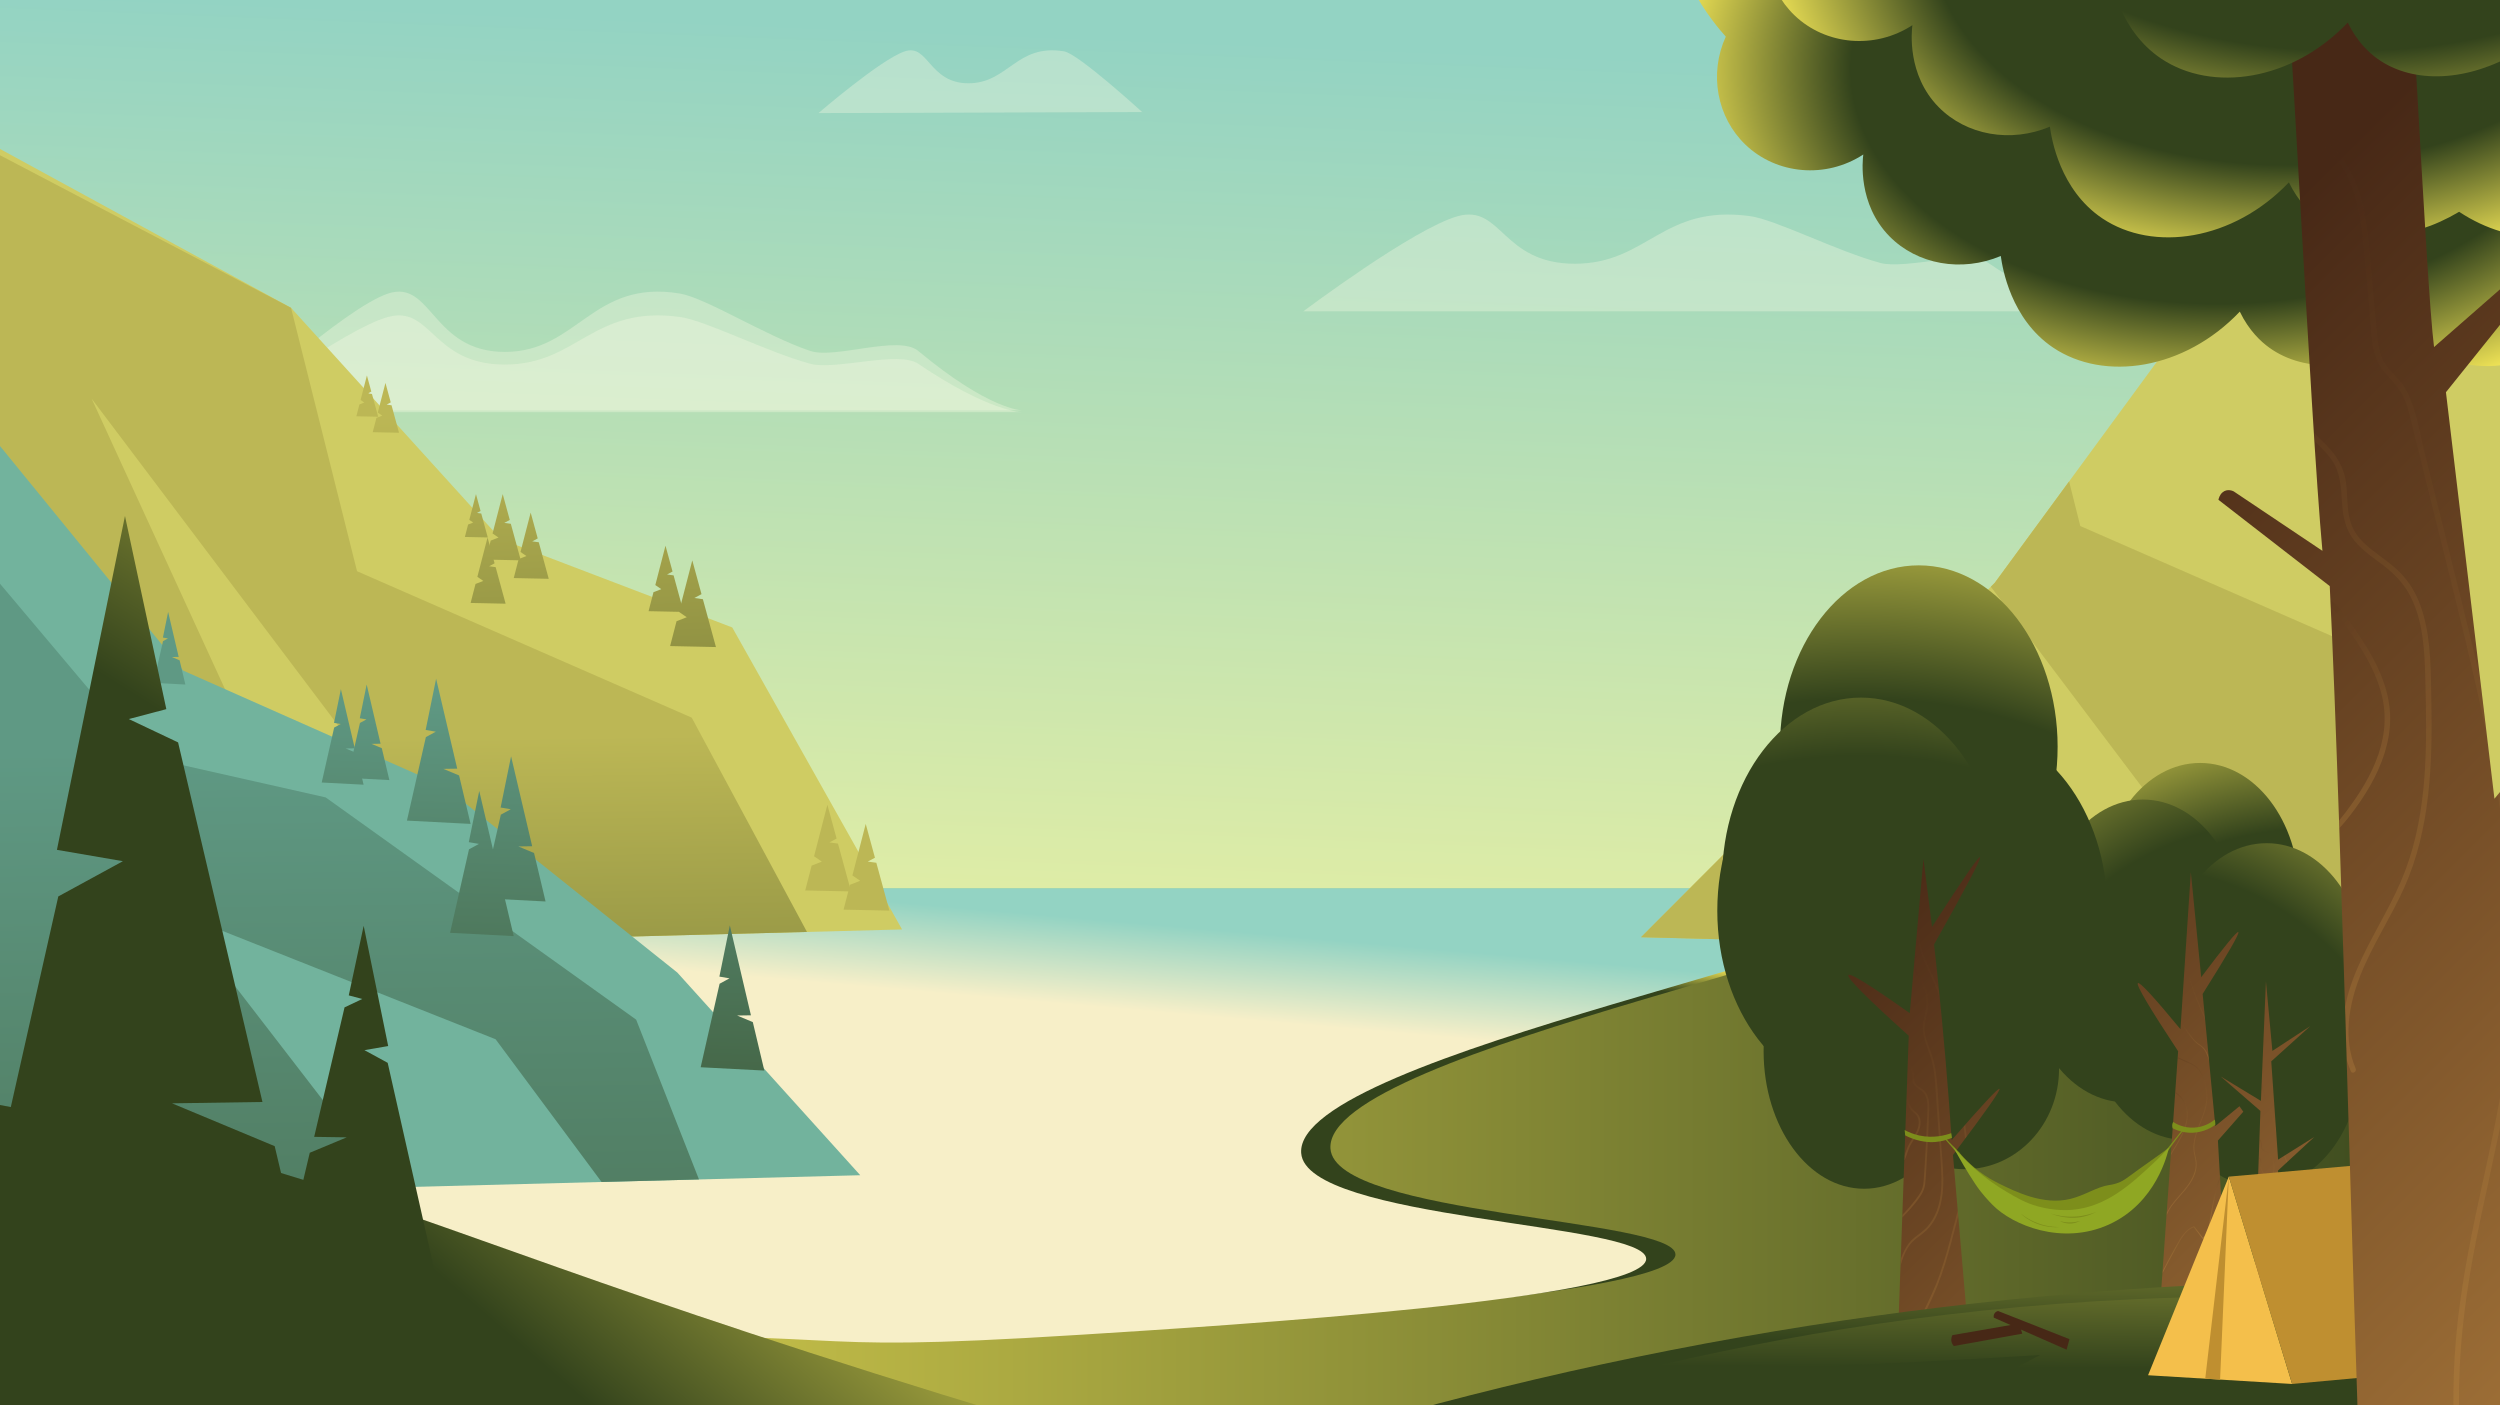 <?xml version="1.0" encoding="UTF-8"?>
<svg id="_Слой_1" data-name="Слой 1" xmlns="http://www.w3.org/2000/svg" xmlns:xlink="http://www.w3.org/1999/xlink" viewBox="0 0 2704 1520">
  <rect x="0" y="0" width="2704" height="1520" fill="#808080" stroke="none"/>
  <defs>
    <style>
      .cls-1 {
        fill: url(#_Безымянный_градиент_19-13);
      }

      .cls-2 {
        fill: #bcb755;
      }

      .cls-3 {
        opacity: .13;
      }

      .cls-4 {
        fill: #f6f8e2;
        fill-rule: evenodd;
        opacity: .35;
      }

      .cls-5 {
        fill: url(#_Безымянный_градиент_13-4);
      }

      .cls-6 {
        fill: url(#_Безымянный_градиент_19-6);
      }

      .cls-7 {
        fill: url(#_Безымянный_градиент_9);
      }

      .cls-8 {
        fill: #472816;
      }

      .cls-9 {
        fill: url(#_Безымянный_градиент_19-3);
      }

      .cls-10 {
        fill: url(#_Безымянный_градиент_10-2);
      }

      .cls-11 {
        fill: url(#_Безымянный_градиент_24);
      }

      .cls-12 {
        fill: url(#_Безымянный_градиент_19-7);
      }

      .cls-13 {
        fill: url(#_Безымянный_градиент_20-2);
      }

      .cls-14 {
        fill: url(#_Безымянный_градиент_19-4);
      }

      .cls-15 {
        fill: url(#_Безымянный_градиент_19-20);
      }

      .cls-16 {
        fill: url(#_Безымянный_градиент_3-3);
      }

      .cls-17 {
        clip-path: url(#clippath-2);
      }

      .cls-18 {
        fill: url(#_Безымянный_градиент_19);
      }

      .cls-19 {
        fill: url(#_Безымянный_градиент_13-6);
      }

      .cls-20 {
        fill: url(#_Безымянный_градиент_13-3);
      }

      .cls-21 {
        fill: #72b39d;
      }

      .cls-22 {
        fill: url(#_Безымянный_градиент_13);
      }

      .cls-23 {
        fill: url(#_Безымянный_градиент_12-9);
      }

      .cls-24 {
        fill: url(#_Безымянный_градиент_12-8);
      }

      .cls-25 {
        fill: url(#_Безымянный_градиент_12-7);
      }

      .cls-26 {
        fill: url(#_Безымянный_градиент_19-2);
      }

      .cls-27 {
        clip-path: url(#clippath-6);
      }

      .cls-28 {
        fill: url(#_Безымянный_градиент_12-2);
      }

      .cls-29 {
        fill: url(#_Безымянный_градиент_12-6);
      }

      .cls-30 {
        fill: url(#_Безымянный_градиент_8);
      }

      .cls-31 {
        fill: #cfcc63;
      }

      .cls-32 {
        opacity: .07;
      }

      .cls-33 {
        fill: url(#_Безымянный_градиент_20);
      }

      .cls-34 {
        fill: url(#_Безымянный_градиент_3-2);
      }

      .cls-35 {
        fill: #5f9984;
      }

      .cls-36 {
        fill: url(#_Безымянный_градиент_12-4);
      }

      .cls-37 {
        fill: url(#_Безымянный_градиент_12-3);
      }

      .cls-38 {
        fill: #bf8f30;
      }

      .cls-39 {
        fill: url(#_Безымянный_градиент_10-9);
      }

      .cls-40 {
        clip-path: url(#clippath-7);
      }

      .cls-41 {
        clip-path: url(#clippath-1);
      }

      .cls-42 {
        clip-path: url(#clippath-4);
      }

      .cls-43 {
        fill: url(#_Безымянный_градиент_20-4);
      }

      .cls-44 {
        opacity: .11;
      }

      .cls-45 {
        opacity: .15;
      }

      .cls-46 {
        fill: url(#_Безымянный_градиент_2);
      }

      .cls-47 {
        fill: url(#_Безымянный_градиент_10);
      }

      .cls-48 {
        fill: url(#_Безымянный_градиент_23);
      }

      .cls-49 {
        fill: url(#_Безымянный_градиент_25);
      }

      .cls-50 {
        fill: url(#_Безымянный_градиент_19-14);
      }

      .cls-51 {
        fill: #33431c;
      }

      .cls-52 {
        fill: url(#_Безымянный_градиент_13-2);
      }

      .cls-53 {
        fill: url(#_Безымянный_градиент_19-17);
      }

      .cls-54 {
        fill: url(#_Безымянный_градиент_10-3);
      }

      .cls-55 {
        fill: url(#_Безымянный_градиент_19-18);
      }

      .cls-56 {
        opacity: .26;
      }

      .cls-57 {
        fill: url(#_Безымянный_градиент_13-5);
      }

      .cls-58 {
        fill: url(#_Безымянный_градиент_19-9);
      }

      .cls-59 {
        clip-path: url(#clippath-9);
      }

      .cls-60 {
        clip-path: url(#clippath);
      }

      .cls-61 {
        fill: url(#_Безымянный_градиент_10-6);
      }

      .cls-62 {
        fill: url(#_Безымянный_градиент_19-21);
      }

      .cls-63 {
        fill: url(#_Безымянный_градиент_4);
      }

      .cls-64 {
        fill: none;
      }

      .cls-65 {
        clip-path: url(#clippath-3);
      }

      .cls-66 {
        fill: url(#_Безымянный_градиент_10-8);
      }

      .cls-67 {
        fill: url(#_Безымянный_градиент_10-7);
      }

      .cls-68 {
        fill: url(#_Безымянный_градиент_13-7);
      }

      .cls-69 {
        fill: #8fa723;
      }

      .cls-70 {
        clip-path: url(#clippath-8);
      }

      .cls-71 {
        fill: url(#_Безымянный_градиент_12);
      }

      .cls-72 {
        fill: url(#_Безымянный_градиент_12-5);
      }

      .cls-73 {
        fill: url(#_Безымянный_градиент_19-11);
      }

      .cls-74 {
        fill: url(#_Безымянный_градиент_19-19);
      }

      .cls-75 {
        fill: url(#_Безымянный_градиент_3);
      }

      .cls-76 {
        clip-path: url(#clippath-5);
      }

      .cls-77 {
        fill: #7d8e1b;
      }

      .cls-78 {
        fill: url(#_Безымянный_градиент_19-15);
      }

      .cls-79 {
        fill: url(#_Безымянный_градиент_10-5);
      }

      .cls-80 {
        fill: url(#_Безымянный_градиент_19-16);
      }

      .cls-81 {
        fill: url(#_Безымянный_градиент_19-12);
      }

      .cls-82 {
        fill: url(#_Безымянный_градиент_19-22);
      }

      .cls-83 {
        fill: url(#_Безымянный_градиент_19-8);
      }

      .cls-84 {
        fill: #f4bf4b;
      }

      .cls-85 {
        fill: url(#_Безымянный_градиент_20-3);
      }

      .cls-86 {
        fill: url(#_Безымянный_градиент_10-4);
      }

      .cls-87 {
        fill: url(#_Безымянный_градиент_19-10);
      }

      .cls-88 {
        fill: url(#_Безымянный_градиент_19-5);
      }
    </style>
    <clipPath id="clippath">
      <rect class="cls-64" width="2704" height="1520"/>
    </clipPath>
    <linearGradient id="_Безымянный_градиент_4" data-name="Безымянный градиент 4" x1="2056.48" y1="1355.07" x2="2107.39" y2="73.94" gradientUnits="userSpaceOnUse">
      <stop offset="0" stop-color="#fbf69b"/>
      <stop offset="1" stop-color="#93d3c3"/>
    </linearGradient>
    <clipPath id="clippath-1">
      <rect class="cls-63" width="4160.26" height="1520"/>
    </clipPath>
    <linearGradient id="_Безымянный_градиент_23" data-name="Безымянный градиент 23" x1="0" y1="1240.31" x2="2735" y2="1240.31" gradientUnits="userSpaceOnUse">
      <stop offset="0" stop-color="#fcee5a"/>
      <stop offset="1" stop-color="#33431c"/>
    </linearGradient>
    <clipPath id="clippath-2">
      <rect class="cls-48" y="960.63" width="2735" height="559.37"/>
    </clipPath>
    <linearGradient id="_Безымянный_градиент_25" data-name="Безымянный градиент 25" x1="1125.08" y1="981.7" x2="1116.91" y2="1075.65" gradientUnits="userSpaceOnUse">
      <stop offset="0" stop-color="#fcee5a"/>
      <stop offset=".34" stop-color="#33431c"/>
    </linearGradient>
    <linearGradient id="_Безымянный_градиент_8" data-name="Безымянный градиент 8" x1="1093.41" y1="986.43" x2="1085.24" y2="1080.39" gradientUnits="userSpaceOnUse">
      <stop offset="0" stop-color="#93d3c3"/>
      <stop offset="1" stop-color="#f7efc8"/>
    </linearGradient>
    <clipPath id="clippath-3">
      <path class="cls-31" d="M0,161.1c104.92,57.27,209.84,114.54,314.76,171.81,75.65,83.43,151.3,166.86,226.95,250.29,83.43,31.82,166.86,63.63,250.29,95.45,61.23,108.88,122.46,217.76,183.69,326.64-325.23,8.48-650.46,16.97-975.69,25.45V161.1Z"/>
    </clipPath>
    <linearGradient id="_Безымянный_градиент_12" data-name="Безымянный градиент 12" x1="392.65" y1="639.11" x2="406.97" y2="1705.49" gradientUnits="userSpaceOnUse">
      <stop offset=".15" stop-color="#bcb755"/>
      <stop offset="1" stop-color="#33431c"/>
    </linearGradient>
    <linearGradient id="_Безымянный_градиент_12-2" data-name="Безымянный градиент 12" x1="733.17" y1="289.43" x2="772.76" y2="1278.32" xlink:href="#_Безымянный_градиент_12"/>
    <linearGradient id="_Безымянный_градиент_12-3" data-name="Безымянный градиент 12" x1="410.72" y1="302.34" x2="450.32" y2="1291.23" xlink:href="#_Безымянный_градиент_12"/>
    <linearGradient id="_Безымянный_градиент_12-4" data-name="Безымянный градиент 12" x1="391.34" y1="303.12" x2="430.94" y2="1292.01" xlink:href="#_Безымянный_градиент_12"/>
    <linearGradient id="_Безымянный_градиент_12-5" data-name="Безымянный градиент 12" x1="705.56" y1="290.54" x2="745.15" y2="1279.43" xlink:href="#_Безымянный_градиент_12"/>
    <linearGradient id="_Безымянный_градиент_12-6" data-name="Безымянный градиент 12" x1="532.02" y1="297.49" x2="571.62" y2="1286.37" xlink:href="#_Безымянный_градиент_12"/>
    <linearGradient id="_Безымянный_градиент_12-7" data-name="Безымянный градиент 12" x1="561.4" y1="296.31" x2="600.99" y2="1285.2" xlink:href="#_Безымянный_градиент_12"/>
    <linearGradient id="_Безымянный_градиент_12-8" data-name="Безымянный градиент 12" x1="513.75" y1="298.22" x2="553.35" y2="1287.11" xlink:href="#_Безымянный_градиент_12"/>
    <linearGradient id="_Безымянный_градиент_12-9" data-name="Безымянный градиент 12" x1="503.91" y1="298.61" x2="543.5" y2="1287.5" xlink:href="#_Безымянный_градиент_12"/>
    <clipPath id="clippath-4">
      <path class="cls-21" d="M-45.25,426.94c81.12,99.45,162.24,198.91,243.35,298.36,94.03,41.71,188.07,83.43,282.1,125.14,84.14,67.17,168.27,134.33,252.41,201.5,65.94,73.06,131.89,146.12,197.83,219.18-325.23,8.48-650.46,16.97-975.69,25.45V426.94Z"/>
    </clipPath>
    <linearGradient id="_Безымянный_градиент_13" data-name="Безымянный градиент 13" x1="325.06" y1="535.26" x2="349.53" y2="2357.98" gradientUnits="userSpaceOnUse">
      <stop offset=".15" stop-color="#5f9984"/>
      <stop offset="1" stop-color="#33431c"/>
    </linearGradient>
    <linearGradient id="_Безымянный_градиент_13-2" data-name="Безымянный градиент 13" x1="406.03" y1="622.24" x2="377.75" y2="1448.04" xlink:href="#_Безымянный_градиент_13"/>
    <linearGradient id="_Безымянный_градиент_13-3" data-name="Безымянный градиент 13" x1="483.64" y1="624.9" x2="455.36" y2="1450.7" xlink:href="#_Безымянный_градиент_13"/>
    <linearGradient id="_Безымянный_градиент_13-4" data-name="Безымянный градиент 13" x1="378.34" y1="621.29" x2="350.06" y2="1447.09" xlink:href="#_Безымянный_градиент_13"/>
    <linearGradient id="_Безымянный_градиент_13-5" data-name="Безымянный градиент 13" x1="810.08" y1="636.08" x2="781.8" y2="1461.88" xlink:href="#_Безымянный_градиент_13"/>
    <linearGradient id="_Безымянный_градиент_13-6" data-name="Безымянный градиент 13" x1="567.49" y1="627.77" x2="539.21" y2="1453.57" xlink:href="#_Безымянный_градиент_13"/>
    <linearGradient id="_Безымянный_градиент_13-7" data-name="Безымянный градиент 13" x1="534.38" y1="626.63" x2="506.1" y2="1452.44" xlink:href="#_Безымянный_градиент_13"/>
    <clipPath id="clippath-5">
      <path class="cls-31" d="M2750.6,169.5c-114.74,40.5-229.47,81-344.21,121.51-82.96,113.12-165.91,226.25-248.87,339.37-127.54,127.77-255.07,255.54-382.61,383.31,325.23,8.48,650.46,16.97,975.69,25.45V169.5Z"/>
    </clipPath>
    <linearGradient id="_Безымянный_градиент_24" data-name="Безымянный градиент 24" x1="128.61" y1="1736.08" x2="806.27" y2="953.65" gradientUnits="userSpaceOnUse">
      <stop offset=".48" stop-color="#33431c"/>
      <stop offset="1" stop-color="#fcee5a"/>
    </linearGradient>
    <linearGradient id="_Безымянный_градиент_20" data-name="Безымянный градиент 20" x1="-66.15" y1="1979.4" x2="861.46" y2="500.31" gradientUnits="userSpaceOnUse">
      <stop offset=".66" stop-color="#33431c"/>
      <stop offset="1" stop-color="#fcee5a"/>
    </linearGradient>
    <linearGradient id="_Безымянный_градиент_20-2" data-name="Безымянный градиент 20" x1="-243.94" y1="1867.9" x2="683.68" y2="388.81" xlink:href="#_Безымянный_градиент_20"/>
    <radialGradient id="_Безымянный_градиент_10" data-name="Безымянный градиент 10" cx="2510.65" cy="1284.35" fx="2510.65" fy="1284.35" r="589.15" gradientUnits="userSpaceOnUse">
      <stop offset=".66" stop-color="#33431c"/>
      <stop offset="1" stop-color="#fcee5a"/>
    </radialGradient>
    <radialGradient id="_Безымянный_градиент_10-2" data-name="Безымянный градиент 10" cx="2510.65" cy="1284.35" fx="2510.65" fy="1284.35" r="589.15" xlink:href="#_Безымянный_градиент_10"/>
    <radialGradient id="_Безымянный_градиент_10-3" data-name="Безымянный градиент 10" cx="2510.65" cy="1284.35" fx="2510.65" fy="1284.35" r="589.15" xlink:href="#_Безымянный_градиент_10"/>
    <radialGradient id="_Безымянный_градиент_3" data-name="Безымянный градиент 3" cx="2510.65" cy="1284.35" fx="2510.65" fy="1284.35" r="589.15" gradientUnits="userSpaceOnUse">
      <stop offset=".52" stop-color="#33431c"/>
      <stop offset="1" stop-color="#fcee5a"/>
    </radialGradient>
    <radialGradient id="_Безымянный_градиент_3-2" data-name="Безымянный градиент 3" cx="2464.67" cy="1196.56" fx="2464.67" fy="1196.56" xlink:href="#_Безымянный_градиент_3"/>
    <radialGradient id="_Безымянный_градиент_3-3" data-name="Безымянный градиент 3" cx="2311.04" cy="1243.77" fx="2311.04" fy="1243.77" gradientTransform="translate(4615.71) rotate(-180) scale(1 -1)" xlink:href="#_Безымянный_градиент_3"/>
    <linearGradient id="_Безымянный_градиент_19" data-name="Безымянный градиент 19" x1="2085.18" y1="865.2" x2="3206.5" y2="1991.23" gradientUnits="userSpaceOnUse">
      <stop offset="0" stop-color="#472816"/>
      <stop offset="1" stop-color="#f8b958"/>
    </linearGradient>
    <clipPath id="clippath-6">
      <path class="cls-18" d="M2438.18,1390.69c2.23-63.03,4.45-126.05,6.68-189.08-14.31-12.43-28.63-24.86-42.94-37.29,14.5,8.81,28.99,17.62,43.49,26.43,1.81-43.13,3.62-86.25,5.43-129.38,2.32,25.1,4.64,50.19,6.96,75.29,13.7-8.97,27.4-17.94,41.1-26.91-14.1,12.73-28.21,25.46-42.31,38.19,2.47,35.43,4.94,70.86,7.41,106.29,13.06-8.17,26.12-16.35,39.18-24.52-13.1,12.11-26.19,24.23-39.29,36.34,2.55,42.72,5.1,85.45,7.66,128.18-11.12-1.18-22.25-2.36-33.37-3.55Z"/>
    </clipPath>
    <linearGradient id="_Безымянный_градиент_19-2" data-name="Безымянный градиент 19" x1="2427.79" y1="1264.56" x2="2448.59" y2="1285.45" xlink:href="#_Безымянный_градиент_19"/>
    <linearGradient id="_Безымянный_градиент_19-3" data-name="Безымянный градиент 19" x1="2400.92" y1="1264.89" x2="2457.98" y2="1322.19" xlink:href="#_Безымянный_градиент_19"/>
    <linearGradient id="_Безымянный_градиент_19-4" data-name="Безымянный градиент 19" x1="2411.02" y1="1179.04" x2="2505.53" y2="1273.95" xlink:href="#_Безымянный_градиент_19"/>
    <linearGradient id="_Безымянный_градиент_19-5" data-name="Безымянный градиент 19" x1="2063.09" y1="887.2" x2="3184.41" y2="2013.24" xlink:href="#_Безымянный_градиент_19"/>
    <linearGradient id="_Безымянный_градиент_19-6" data-name="Безымянный градиент 19" x1="2063.09" y1="887.2" x2="3184.41" y2="2013.24" xlink:href="#_Безымянный_градиент_19"/>
    <clipPath id="clippath-7">
      <path class="cls-6" d="M2336.29,1413.31c6.53-92.09,13.05-184.18,19.58-276.27-31.32-47.47-45.83-72.04-43.53-73.72,2.04-1.5,17.4,15.13,46.06,49.88,3.74-56.66,7.48-113.31,11.21-169.97,3.74,37.9,7.48,75.8,11.21,113.71,25.25-33.56,38.63-49.82,40.13-48.79,1.67,1.14-11.19,23.44-38.56,66.89,4.57,47.65,9.14,95.29,13.7,142.94,8.7-7.16,17.4-14.31,26.11-21.47,1.38,1.97,2.76,3.94,4.15,5.92-9.15,10.39-18.3,20.79-27.45,31.18,3.63,63.74,7.26,127.47,10.88,191.21-24.5-3.83-49-7.66-73.5-11.5Z"/>
    </clipPath>
    <linearGradient id="_Безымянный_градиент_19-7" data-name="Безымянный градиент 19" x1="2309.59" y1="1212" x2="2375.76" y2="1278.45" xlink:href="#_Безымянный_градиент_19"/>
    <linearGradient id="_Безымянный_градиент_19-8" data-name="Безымянный градиент 19" x1="2281.77" y1="1208.09" x2="2398.09" y2="1324.9" xlink:href="#_Безымянный_градиент_19"/>
    <linearGradient id="_Безымянный_градиент_19-9" data-name="Безымянный градиент 19" x1="2357.94" y1="1304.62" x2="2389.98" y2="1336.79" xlink:href="#_Безымянный_градиент_19"/>
    <linearGradient id="_Безымянный_градиент_19-10" data-name="Безымянный градиент 19" x1="2338.75" y1="1097.37" x2="2408.1" y2="1167.01" xlink:href="#_Безымянный_градиент_19"/>
    <linearGradient id="_Безымянный_градиент_19-11" data-name="Безымянный градиент 19" x1="2342.89" y1="1047.47" x2="2410.47" y2="1115.34" xlink:href="#_Безымянный_градиент_19"/>
    <radialGradient id="_Безымянный_градиент_10-4" data-name="Безымянный градиент 10" cx="2012.55" cy="1336.29" fx="2012.55" fy="1336.29" r="880.12" xlink:href="#_Безымянный_градиент_10"/>
    <radialGradient id="_Безымянный_градиент_10-5" data-name="Безымянный градиент 10" cx="2012.55" cy="1336.29" fx="2012.55" fy="1336.29" r="880.12" xlink:href="#_Безымянный_градиент_10"/>
    <radialGradient id="_Безымянный_градиент_10-6" data-name="Безымянный градиент 10" cx="2012.55" cy="1336.29" fx="2012.55" fy="1336.29" r="880.12" xlink:href="#_Безымянный_градиент_10"/>
    <radialGradient id="_Безымянный_градиент_10-7" data-name="Безымянный градиент 10" cx="2012.55" cy="1336.29" fx="2012.55" fy="1336.29" r="880.12" xlink:href="#_Безымянный_градиент_10"/>
    <radialGradient id="_Безымянный_градиент_2" data-name="Безымянный градиент 2" cx="2012.8" cy="1336.29" fx="2012.8" fy="1336.29" r="879.56" gradientUnits="userSpaceOnUse">
      <stop offset=".59" stop-color="#33431c"/>
      <stop offset="1" stop-color="#fcee5a"/>
    </radialGradient>
    <linearGradient id="_Безымянный_градиент_19-12" data-name="Безымянный градиент 19" x1="1928.91" y1="1020.82" x2="3050.23" y2="2146.86" xlink:href="#_Безымянный_градиент_19"/>
    <linearGradient id="_Безымянный_градиент_19-13" data-name="Безымянный градиент 19" x1="1928.91" y1="1020.82" x2="3050.23" y2="2146.86" xlink:href="#_Безымянный_градиент_19"/>
    <clipPath id="clippath-8">
      <path class="cls-1" d="M2052.61,1452.35c3.96-110.69,7.92-221.38,11.88-332.07-45.69-41.14-67.46-63.04-65.31-65.71,1.97-2.45,24.11,11.32,66.42,41.31,4.93-55.67,9.87-111.34,14.8-167.02,3.1,24.56,6.19,49.12,9.28,73.68,33.01-51.27,50.32-76.41,51.92-75.45,1.73,1.04-14.85,32.53-49.72,94.44,1.31,11.55,2.58,23.15,3.82,34.8,6.34,59.94,11.38,118.89,15.24,176.81,33.06-38.08,50.29-56.56,51.69-55.43,1.5,1.21-15.26,25.06-50.3,71.55,5.87,68.09,11.74,136.17,17.6,204.26-25.77-.39-51.54-.79-77.31-1.18Z"/>
    </clipPath>
    <linearGradient id="_Безымянный_градиент_19-14" data-name="Безымянный градиент 19" x1="2033.64" y1="1206.65" x2="2072.14" y2="1245.31" xlink:href="#_Безымянный_градиент_19"/>
    <linearGradient id="_Безымянный_градиент_19-15" data-name="Безымянный градиент 19" x1="1997.28" y1="1198.22" x2="2086.26" y2="1287.57" xlink:href="#_Безымянный_градиент_19"/>
    <linearGradient id="_Безымянный_градиент_19-16" data-name="Безымянный градиент 19" x1="1966.96" y1="1138.75" x2="2141.95" y2="1314.48" xlink:href="#_Безымянный_градиент_19"/>
    <linearGradient id="_Безымянный_градиент_19-17" data-name="Безымянный градиент 19" x1="1944.6" y1="1108.58" x2="2185.84" y2="1350.83" xlink:href="#_Безымянный_градиент_19"/>
    <linearGradient id="_Безымянный_градиент_20-3" data-name="Безымянный градиент 20" x1="2114.38" y1="2020.45" x2="2119.1" y2="1156.45" xlink:href="#_Безымянный_градиент_20"/>
    <linearGradient id="_Безымянный_градиент_20-4" data-name="Безымянный градиент 20" x1="2194.17" y1="2133.65" x2="2199.58" y2="1142.33" xlink:href="#_Безымянный_градиент_20"/>
    <radialGradient id="_Безымянный_градиент_10-8" data-name="Безымянный градиент 10" cx="2398.34" cy="74.57" fx="2398.34" fy="74.57" r="600.68" gradientTransform="translate(0 27.06) scale(1 .64)" xlink:href="#_Безымянный_градиент_10"/>
    <radialGradient id="_Безымянный_градиент_10-9" data-name="Безымянный градиент 10" cx="2474.65" cy="-67.81" fx="2474.65" fy="-67.81" r="583.65" gradientTransform="translate(0 -24.61) scale(1 .64)" xlink:href="#_Безымянный_градиент_10"/>
    <linearGradient id="_Безымянный_градиент_19-18" data-name="Безымянный градиент 19" x1="2225.52" y1="467.2" x2="3825.46" y2="2073.88" xlink:href="#_Безымянный_градиент_19"/>
    <linearGradient id="_Безымянный_градиент_19-19" data-name="Безымянный градиент 19" x1="2225.52" y1="467.2" x2="3825.46" y2="2073.88" xlink:href="#_Безымянный_градиент_19"/>
    <clipPath id="clippath-9">
      <path class="cls-74" d="M2561.28,1817c-13.85-278.82-27.56-904.24-41.42-1183.07-40.13-31.11-80.27-62.23-120.4-93.34,.27-1.33,1.22-5.22,4.29-7.94,5.34-4.74,11.92-1.34,12.2-1.19,32,21.45,63.99,42.9,95.99,64.34-13.19-143.38-35.84-626.51-49.04-769.89,44.53,.4,89.06,.79,133.59,1.19,8.91,69.51,27.27,478.76,36.17,548.27,30.4-26.61,60.8-53.22,91.21-79.83,1.59,8.34,3.19,16.68,4.78,25.02-27.71,34.56-55.42,69.11-83.12,103.67,17.48,146.56,34.97,293.12,52.45,439.68,20.12-24.23,40.24-48.46,60.36-72.68,3.96,5.56,7.92,11.12,11.87,16.68-20.45,34.16-40.9,68.32-61.35,102.47,24.74,191.84,49.33,730.27,74.07,922.12-73.89-5.16-147.78-10.33-221.67-15.49Z"/>
    </clipPath>
    <linearGradient id="_Безымянный_градиент_19-20" data-name="Безымянный градиент 19" x1="2429.34" y1="729.82" x2="2560.61" y2="861.64" xlink:href="#_Безымянный_градиент_19"/>
    <linearGradient id="_Безымянный_градиент_19-21" data-name="Безымянный градиент 19" x1="2242.77" y1="422.87" x2="2760.61" y2="942.9" xlink:href="#_Безымянный_градиент_19"/>
    <linearGradient id="_Безымянный_градиент_19-22" data-name="Безымянный градиент 19" x1="2176.26" y1="489.27" x2="3007.7" y2="1324.21" xlink:href="#_Безымянный_градиент_19"/>
    <radialGradient id="_Безымянный_градиент_9" data-name="Безымянный градиент 9" cx="2538.31" cy="-240.61" fx="2538.31" fy="-240.61" r="691.9" gradientTransform="translate(0 -87.33) scale(1 .64)" gradientUnits="userSpaceOnUse">
      <stop offset=".67" stop-color="#33431c"/>
      <stop offset="1" stop-color="#fcee5a"/>
    </radialGradient>
  </defs>
  <g class="cls-60">
    <g>
      <rect class="cls-63" width="4160.26" height="1520"/>
      <g class="cls-41">
        <path class="cls-4" d="M252.33,443.8s120.03-110.5,167.39-126.29c47.36-15.79,47.36,63.14,126.29,63.14s94.71-78.93,189.43-63.14c27.87,4.64,93.54,46.28,141.06,62.1,26.91,8.95,95.41-17.75,116.72,0,77.05,64.19,112.32,64.19,112.32,64.19H252.33Z"/>
        <path class="cls-4" d="M252.33,445.84s120.03-90.14,167.39-103.02c47.36-12.88,47.36,51.51,126.29,51.51s94.71-64.39,189.43-51.51c27.87,3.79,93.54,37.76,141.06,50.66,26.91,7.3,95.41-14.48,116.72,0,77.05,52.36,112.32,52.36,112.32,52.36H252.33Z"/>
        <path class="cls-4" d="M1409.65,336.76s120.03-90.14,167.39-103.02c47.36-12.88,47.36,51.51,126.29,51.51s94.71-64.39,189.43-51.51c27.87,3.79,93.54,37.76,141.06,50.66,26.91,7.3,95.41-14.48,116.72,0,77.05,52.36,112.32,52.36,112.32,52.36h-853.2Z"/>
        <path class="cls-4" d="M885.28,122.3s67.39-58.11,93.26-66.73c25.88-8.63,25.88,34.5,69,34.5s51.75-43.13,103.5-34.5c15.23,2.54,84.3,65.59,84.3,65.59l-350.07,1.14Z"/>
      </g>
    </g>
    <g>
      <rect class="cls-48" y="960.63" width="2735" height="559.37"/>
      <g class="cls-17">
        <path class="cls-49" d="M2112.15,955.89c6.96,60.75-680.31,179.03-673.13,286.46,4.88,73.05,373.39,75.13,373.15,114.54-.27,43.68-452.09,72.03-611.22,82.01-354.86,22.27-180.23-7.4-712.15,2.83-183.38,3.53-361.14,10.07-380.46-62.22-18.11-67.76,125.58-148.86,107.31-265.84-11.53-73.79-75.97-89.5-71.7-120.37,12.3-88.71,555.72-38.81,1092.64-37.41,523.74,1.36,870.53-43.87,875.56,0Z"/>
        <path class="cls-30" d="M2080.48,960.63c6.96,60.75-680.31,179.03-673.13,286.46,4.88,73.05,373.39,75.13,373.15,114.54-.27,43.68-452.09,72.03-611.22,82.01-354.86,22.27-180.23-7.4-712.15,2.83-183.38,3.53-361.14,10.07-380.46-62.22-18.11-67.76,125.58-148.86,107.31-265.84-11.53-73.79-75.97-89.5-71.7-120.37,12.3-88.71,555.72-38.81,1092.64-37.41,523.74,1.36,870.53-43.87,875.56,0Z"/>
      </g>
    </g>
    <g>
      <path class="cls-31" d="M0,161.1c104.92,57.27,209.84,114.54,314.76,171.81,75.65,83.43,151.3,166.86,226.95,250.29,83.43,31.82,166.86,63.63,250.29,95.45,61.23,108.88,122.46,217.76,183.69,326.64-325.23,8.48-650.46,16.97-975.69,25.45V161.1Z"/>
      <g class="cls-65">
        <path class="cls-71" d="M-21.07,156.86c111.95,58.68,223.89,117.37,335.84,176.05,23.8,94.98,47.61,189.95,71.41,284.93,120.67,52.79,241.33,105.58,362,158.37,66.93,124.44,133.86,248.87,200.79,373.31-109.47-9-218.93-18.01-328.4-27.01C446.75,892.07,272.94,661.63,99.12,431.19c103.13,224.63,206.25,449.25,309.38,673.88-186.55-15.35-373.11-30.69-559.66-46.04C-107.8,758.3-64.44,457.58-21.07,156.86Z"/>
      </g>
    </g>
    <g>
      <path class="cls-28" d="M748.78,606.06c-4.81,18.58-9.61,37.17-14.42,55.75,2.81,1.93,5.62,3.87,8.42,5.8-3.68,1.43-7.36,2.86-11.03,4.29-2.32,8.96-4.64,17.93-6.95,26.89,16.52,.36,33.04,.71,49.56,1.07-4.71-17.25-9.41-34.51-14.12-51.76-3.09-.42-6.18-.85-9.27-1.27,2.59-1.4,5.18-2.79,7.78-4.19-3.33-12.19-6.65-24.39-9.98-36.58Z"/>
      <path class="cls-2" d="M936.38,891.13c-4.81,18.58-9.61,37.17-14.42,55.75,2.81,1.93,5.62,3.87,8.42,5.8-3.68,1.43-7.36,2.86-11.03,4.29-2.32,8.96-4.64,17.93-6.95,26.89,16.52,.36,33.04,.71,49.56,1.07-4.71-17.25-9.41-34.51-14.12-51.76-3.09-.42-6.18-.85-9.27-1.27,2.59-1.4,5.18-2.79,7.78-4.19-3.33-12.19-6.65-24.39-9.98-36.58Z"/>
      <path class="cls-2" d="M894.9,870.39c-4.81,18.58-9.61,37.17-14.42,55.75,2.81,1.93,5.62,3.87,8.42,5.8-3.68,1.43-7.36,2.86-11.03,4.29-2.32,8.96-4.64,17.93-6.95,26.89,16.52,.36,33.04,.71,49.56,1.07-4.71-17.25-9.41-34.51-14.12-51.76-3.09-.42-6.18-.85-9.27-1.27,2.59-1.4,5.18-2.79,7.78-4.19-3.33-12.19-6.65-24.39-9.98-36.58Z"/>
      <path class="cls-37" d="M416.89,414.22c-2.76,10.67-5.52,21.34-8.28,32.01,1.61,1.11,3.22,2.22,4.84,3.33-2.11,.82-4.22,1.64-6.33,2.46-1.33,5.15-2.66,10.29-3.99,15.44,9.49,.2,18.97,.41,28.46,.61-2.7-9.91-5.4-19.81-8.1-29.72-1.77-.24-3.55-.49-5.32-.73,1.49-.8,2.98-1.6,4.47-2.41-1.91-7-3.82-14-5.73-21Z"/>
      <path class="cls-36" d="M396.86,406.09c-2.29,8.85-4.58,17.7-6.87,26.55,1.34,.92,2.67,1.84,4.01,2.76-1.75,.68-3.5,1.36-5.25,2.04-1.1,4.27-2.21,8.53-3.31,12.8,7.87,.17,15.73,.34,23.6,.51-2.24-8.21-4.48-16.43-6.72-24.64-1.47-.2-2.94-.4-4.41-.6,1.23-.67,2.47-1.33,3.7-2-1.58-5.81-3.17-11.61-4.75-17.42Z"/>
      <path class="cls-72" d="M719.8,590.22c-3.67,14.19-7.34,28.39-11.01,42.58,2.14,1.48,4.29,2.96,6.43,4.43-2.81,1.09-5.62,2.18-8.43,3.28-1.77,6.85-3.54,13.69-5.31,20.54,12.62,.27,25.24,.54,37.86,.81-3.59-13.18-7.19-26.36-10.78-39.53-2.36-.32-4.72-.65-7.08-.97,1.98-1.07,3.96-2.13,5.94-3.2-2.54-9.31-5.08-18.63-7.62-27.94Z"/>
      <path class="cls-29" d="M543.75,534.41c-3.67,14.19-7.34,28.39-11.01,42.58,2.14,1.48,4.29,2.96,6.43,4.43-2.81,1.09-5.62,2.18-8.43,3.28-1.77,6.85-3.54,13.69-5.31,20.54,12.62,.27,25.24,.54,37.86,.81-3.59-13.18-7.19-26.36-10.78-39.53-2.36-.32-4.72-.65-7.08-.97,1.98-1.07,3.96-2.13,5.94-3.2-2.54-9.31-5.08-18.63-7.62-27.94Z"/>
      <path class="cls-25" d="M573.98,554.4c-3.67,14.19-7.34,28.39-11.01,42.58,2.14,1.48,4.29,2.96,6.43,4.43-2.81,1.09-5.62,2.18-8.43,3.28-1.77,6.85-3.54,13.69-5.31,20.54,12.62,.27,25.24,.54,37.86,.81-3.59-13.18-7.19-26.36-10.78-39.53-2.36-.32-4.72-.65-7.08-.97,1.98-1.07,3.96-2.13,5.94-3.2-2.54-9.31-5.08-18.63-7.62-27.94Z"/>
      <path class="cls-24" d="M527.33,581.31c-3.67,14.19-7.34,28.39-11.01,42.58,2.14,1.48,4.29,2.96,6.43,4.43-2.81,1.09-5.62,2.18-8.43,3.28-1.77,6.85-3.54,13.69-5.31,20.54,12.62,.27,25.24,.54,37.86,.81-3.59-13.18-7.19-26.36-10.78-39.53-2.36-.32-4.72-.65-7.08-.97,1.98-1.07,3.96-2.13,5.94-3.2-2.54-9.31-5.08-18.63-7.62-27.94Z"/>
      <path class="cls-23" d="M514.81,534.41c-2.4,9.29-4.81,18.58-7.21,27.88,1.4,.97,2.81,1.93,4.21,2.9-1.84,.71-3.68,1.43-5.52,2.14-1.16,4.48-2.32,8.96-3.48,13.44,8.26,.18,16.52,.36,24.78,.53-2.35-8.63-4.71-17.25-7.06-25.88-1.54-.21-3.09-.42-4.63-.63,1.3-.7,2.59-1.4,3.89-2.1-1.66-6.1-3.33-12.19-4.99-18.29Z"/>
    </g>
    <g>
      <path class="cls-21" d="M-45.25,426.94c81.12,99.45,162.24,198.91,243.35,298.36,94.03,41.71,188.07,83.43,282.1,125.14,84.14,67.17,168.27,134.33,252.41,201.5,65.94,73.06,131.89,146.12,197.83,219.18-325.23,8.48-650.46,16.97-975.69,25.45V426.94Z"/>
      <g class="cls-42">
        <path class="cls-22" d="M193.86,988.32c111.71,144.94,223.42,289.88,335.13,434.82-213.8,6.36-427.59,12.73-641.39,19.09V808.62c11.99-89.32,23.99-178.65,35.98-267.97C1.66,633.31,79.73,725.97,157.8,818.63c64.81,14.61,129.62,29.22,194.43,43.84,111.95,80.13,223.89,160.26,335.84,240.39,32.52,82.72,65.05,165.44,97.57,248.16-37-13.43-74-26.87-111-40.3-46.19-62.22-92.38-124.44-138.58-186.65-114.07-45.25-228.13-90.5-342.2-135.75Z"/>
      </g>
    </g>
    <g>
      <path class="cls-52" d="M396.59,740.39c-2.48,12.16-4.96,24.32-7.43,36.48,2.4,.41,4.81,.83,7.21,1.24-2.35,1.28-4.71,2.57-7.06,3.85-4.49,19.81-8.98,39.62-13.47,59.43,15.1,.78,30.2,1.56,45.31,2.35-2.73-11.5-5.46-22.99-8.19-34.49-3.74-1.56-7.48-3.12-11.22-4.68,3.29-.05,6.59-.1,9.88-.15-5.01-21.34-10.01-42.68-15.02-64.02Z"/>
      <path class="cls-20" d="M471.7,734.08c-3.77,18.48-7.53,36.96-11.3,55.43,3.65,.63,7.3,1.26,10.95,1.88-3.58,1.95-7.15,3.9-10.73,5.85-6.82,30.11-13.65,60.21-20.47,90.32,22.95,1.19,45.9,2.38,68.85,3.57-4.15-17.47-8.3-34.95-12.45-52.42-5.68-2.37-11.36-4.74-17.04-7.11,5-.08,10.01-.15,15.01-.23-7.61-32.43-15.22-64.86-22.83-97.29Z"/>
      <path class="cls-35" d="M181.85,661.87c-1.88,9.24-3.77,18.48-5.65,27.72,1.83,.31,3.65,.63,5.48,.94-1.79,.98-3.58,1.95-5.36,2.93-3.41,15.05-6.82,30.11-10.24,45.16,11.48,.59,22.95,1.19,34.43,1.78-2.08-8.74-4.15-17.47-6.23-26.21-2.84-1.19-5.68-2.37-8.52-3.56,2.5-.04,5-.08,7.51-.11-3.8-16.22-7.61-32.43-11.41-48.65Z"/>
      <path class="cls-5" d="M368.7,745.37c-2.48,12.16-4.96,24.32-7.43,36.48,2.4,.41,4.81,.83,7.21,1.24-2.35,1.28-4.71,2.57-7.06,3.85-4.49,19.81-8.98,39.62-13.47,59.43,15.1,.78,30.2,1.56,45.31,2.35-2.73-11.5-5.46-22.99-8.19-34.49-3.74-1.56-7.48-3.12-11.22-4.68,3.29-.05,6.59-.1,9.88-.15-5.01-21.34-10.01-42.68-15.02-64.02Z"/>
      <path class="cls-57" d="M789.39,1000.86c-3.77,18.48-7.53,36.96-11.3,55.43,3.65,.63,7.3,1.26,10.95,1.88-3.58,1.95-7.15,3.9-10.73,5.85-6.82,30.11-13.65,60.21-20.47,90.32,22.95,1.19,45.9,2.38,68.85,3.57-4.15-17.47-8.3-34.95-12.45-52.42-5.68-2.37-11.36-4.74-17.04-7.11,5-.08,10.01-.15,15.01-.23-7.61-32.43-15.22-64.86-22.83-97.29Z"/>
      <path class="cls-19" d="M552.78,817.98c-3.77,18.48-7.53,36.96-11.3,55.43,3.65,.63,7.3,1.26,10.95,1.88-3.58,1.95-7.15,3.9-10.73,5.85-6.82,30.11-13.65,60.21-20.47,90.32,22.95,1.19,45.9,2.38,68.85,3.57-4.15-17.47-8.3-34.95-12.45-52.42-5.68-2.37-11.36-4.74-17.04-7.11,5-.08,10.01-.15,15.01-.23-7.61-32.43-15.22-64.86-22.83-97.29Z"/>
      <path class="cls-68" d="M518.35,855.45c-3.77,18.48-7.53,36.96-11.3,55.43,3.65,.63,7.3,1.26,10.95,1.88-3.58,1.95-7.15,3.9-10.73,5.85-6.82,30.11-13.65,60.21-20.47,90.32,22.95,1.19,45.9,2.38,68.85,3.57-4.15-17.47-8.3-34.95-12.45-52.42-5.68-2.37-11.36-4.74-17.04-7.11,5-.08,10.01-.15,15.01-.23-7.61-32.43-15.22-64.86-22.83-97.29Z"/>
    </g>
    <g>
      <path class="cls-31" d="M2750.6,169.5c-114.74,40.5-229.47,81-344.21,121.51-82.96,113.12-165.91,226.25-248.87,339.37-127.54,127.77-255.07,255.54-382.61,383.31,325.23,8.48,650.46,16.97,975.69,25.45V169.5Z"/>
      <g class="cls-76">
        <path class="cls-2" d="M1842.79,107.98c111.95,58.68,223.89,117.37,335.84,176.05,23.8,94.98,47.61,189.95,71.41,284.93,120.67,52.79,241.33,105.58,362,158.37,66.93,124.44,133.86,248.87,200.79,373.31-109.47-9-218.93-18.01-328.4-27.01-173.82-230.44-347.63-460.88-521.45-691.32,103.13,224.63,206.25,449.25,309.38,673.88-186.55-15.35-373.11-30.69-559.66-46.04,43.36-300.72,86.73-601.44,130.09-902.16Z"/>
      </g>
    </g>
    <g>
      <path class="cls-11" d="M1407.82,1620.99c-104.01-28.19-265.69-73.57-462.07-135.61-385.39-121.75-506.28-181.84-725.73-240.53-171.26-45.8-426.79-97.21-757.93-101.1,9.85,140.1,19.7,280.2,29.56,420.3,638.72,18.98,1277.45,37.96,1916.17,56.94Z"/>
      <g>
        <path class="cls-33" d="M393.35,1001.37c8.84,43.35,17.67,86.69,26.51,130.04-8.57,1.47-17.13,2.95-25.7,4.42,8.39,4.58,16.78,9.15,25.16,13.73,16.65,73.83,33.29,147.66,49.94,221.49-54.48-.42-108.95-.84-163.43-1.26,9.74-40.99,19.47-81.98,29.21-122.97,13.33-5.56,26.66-11.12,39.98-16.68-11.74-.18-23.48-.36-35.22-.53,10.95-46.68,21.9-93.36,32.85-140.04,6.4-3.03,12.8-6.07,19.2-9.1-4.87-1.29-9.75-2.57-14.62-3.86,5.37-25.08,10.74-50.16,16.11-75.23Z"/>
        <path class="cls-13" d="M135.18,558.07c-24.54,120.37-49.07,240.75-73.61,361.12,23.79,4.09,47.58,8.18,71.36,12.27-23.29,12.71-46.59,25.41-69.88,38.12-46.23,205.03-92.45,410.06-138.68,615.09,151.28-1.16,302.57-2.33,453.85-3.49-27.04-113.83-54.08-227.66-81.12-341.49-37.01-15.44-74.02-30.88-111.04-46.32,32.6-.49,65.21-.99,97.81-1.48-30.41-129.63-60.83-259.26-91.24-388.9-17.78-8.42-35.55-16.85-53.33-25.27,13.53-3.57,27.06-7.15,40.6-10.72-14.91-69.64-29.82-139.29-44.73-208.93Z"/>
      </g>
    </g>
    <g>
      <g>
        <g>
          <ellipse class="cls-47" cx="2446.29" cy="1144.08" rx="107.23" ry="140.16"/>
          <ellipse class="cls-10" cx="2379.6" cy="965.36" rx="107.23" ry="140.16"/>
          <ellipse class="cls-54" cx="2299.67" cy="1052.15" rx="107.23" ry="140.16"/>
          <ellipse class="cls-75" cx="2363.67" cy="1092.74" rx="107.23" ry="140.16"/>
          <ellipse class="cls-34" cx="2317.68" cy="1004.94" rx="107.23" ry="140.16"/>
          <ellipse class="cls-16" cx="2451.65" cy="1052.15" rx="107.23" ry="140.16"/>
          <g>
            <path class="cls-18" d="M2438.18,1390.69c2.23-63.03,4.45-126.05,6.68-189.08-14.31-12.43-28.63-24.86-42.94-37.29,14.5,8.81,28.99,17.62,43.49,26.43,1.81-43.13,3.62-86.25,5.43-129.38,2.32,25.1,4.64,50.19,6.96,75.29,13.7-8.97,27.4-17.94,41.1-26.91-14.1,12.73-28.21,25.46-42.31,38.19,2.47,35.43,4.94,70.86,7.41,106.29,13.06-8.17,26.12-16.35,39.18-24.52-13.1,12.11-26.19,24.23-39.29,36.34,2.55,42.72,5.1,85.45,7.66,128.18-11.12-1.18-22.25-2.36-33.37-3.55Z"/>
            <g class="cls-27">
              <g class="cls-44">
                <path class="cls-26" d="M2440.13,1253.28c1.38-.03,2.75-.06,4.13-.1l-.43-.25c1.86,2.89,.79,6.56,1.16,9.77,.41,3.51,2.75,6.23,3.8,9.51,2.17,6.76-1.74,13.67-6.59,18.16-2.96,2.74-6.37,4.92-9.75,7.09-.54,.35-.04,1.21,.5,.86,6.49-4.16,13.43-8.72,16.28-16.25,1.3-3.44,1.61-7.32,.28-10.8-.69-1.8-1.71-3.45-2.51-5.2s-1.13-3.67-1.12-5.67,.22-4.14-.35-6.12c-.14-.46-.32-.92-.55-1.35-.26-.49-.4-.75-.97-.74-1.3,0-2.59,.06-3.89,.09-.64,.02-.64,1.02,0,1h0Z"/>
              </g>
              <g class="cls-44">
                <path class="cls-9" d="M2437.49,1229.64c4.25-.46,7.26,3.58,7.95,7.37,.38,2.12-.46,4.47,1.11,6.23,1.35,1.52,3.52,2.03,5.19,3.12,3.64,2.38,5.84,6.46,6.79,10.61,1.16,5.07,.34,10.32-1,15.27-1.46,5.39-3.46,10.63-5.1,15.96s-3.06,10.76-3.9,16.28c-.41,2.7-.69,5.42-.79,8.15s-.05,5.6-.22,8.4-.56,5.38-1.47,7.93c-.78,2.2-1.9,4.27-3.24,6.18-5.89,8.44-15.35,13.13-24.09,18.04-1.14,.64-2.28,1.29-3.41,1.96-.55,.33-.05,1.19,.5,.86,8.97-5.3,18.91-9.64,25.82-17.73,3.15-3.69,5.5-8.03,6.37-12.84,1-5.56,.45-11.27,.99-16.88s1.88-11.49,3.48-17.07c1.58-5.49,3.54-10.86,5.22-16.32,1.59-5.18,2.87-10.69,2.18-16.13-.53-4.22-2.19-8.44-5.2-11.52-1.55-1.59-3.36-2.55-5.32-3.53-.93-.46-1.95-1.01-2.47-1.96-.63-1.15-.27-2.53-.33-3.78-.16-3.82-2.47-7.99-6.22-9.3-.92-.32-1.9-.42-2.86-.31-.63,.07-.64,1.07,0,1h0Z"/>
              </g>
              <g class="cls-44">
                <path class="cls-14" d="M2437.95,1152.17c5.36,7.57,7.1,16.81,9.11,25.67,1.01,4.45,2.09,8.9,3.74,13.16,1.89,4.89,4.47,9.45,6.1,14.45,3.23,9.88,4.2,20.35,7.65,30.18,1.76,5,4.02,9.81,5.96,14.74s3.42,9.95,4.5,15.1c2.17,10.35,2.74,20.98,2.57,31.53-.02,1.29-.05,2.58-.09,3.88-.02,.64,.98,.64,1,0,.33-10.51,.03-21.09-1.72-31.48-.88-5.21-2.13-10.36-3.84-15.36s-3.99-9.9-5.97-14.86-3.41-9.99-4.56-15.17c-1.13-5.06-2.07-10.17-3.44-15.18-.69-2.54-1.5-5.04-2.48-7.48s-2.13-4.75-3.22-7.12c-1.99-4.36-3.38-8.91-4.5-13.56-2.13-8.86-3.52-18.17-8.13-26.18-.56-.97-1.16-1.9-1.8-2.81-.37-.52-1.24-.02-.86,.5h0Z"/>
              </g>
            </g>
          </g>
          <g>
            <path class="cls-88" d="M2336.29,1413.31c6.53-92.09,13.05-184.18,19.58-276.27-31.32-47.47-45.83-72.04-43.53-73.72,2.04-1.5,17.4,15.13,46.06,49.88,3.74-56.66,7.48-113.31,11.21-169.97,3.74,37.9,7.48,75.8,11.21,113.71,25.25-33.56,38.63-49.82,40.13-48.79,1.67,1.14-11.19,23.44-38.56,66.89,4.57,47.65,9.14,95.29,13.7,142.94,8.7-7.16,17.4-14.31,26.11-21.47,1.38,1.97,2.76,3.94,4.15,5.92-9.15,10.39-18.3,20.79-27.45,31.18,3.63,63.74,7.26,127.47,10.88,191.21-24.5-3.83-49-7.66-73.5-11.5Z"/>
            <g class="cls-40">
              <g class="cls-56">
                <path class="cls-12" d="M2344.18,1178.26c8.23,2.11,15.24,8.14,18.71,15.88,4.15,9.24,2.32,19.73-1.36,28.8-3.85,9.47-9.88,17.8-14.77,26.72-2.38,4.33-4.5,8.83-5.95,13.57-1.55,5.06-2.21,10.34-2.42,15.62-.43,10.77,.94,21.58-.2,32.33-.14,1.36-.33,2.71-.56,4.06-.11,.63,.85,.9,.96,.27,1.87-10.86,.65-21.87,.72-32.81,.03-5.49,.4-11.01,1.69-16.36,1.21-5.03,3.26-9.8,5.66-14.37,4.78-9.11,10.93-17.48,15.07-26.94,3.97-9.09,6.33-19.58,2.9-29.22-2.83-7.96-9.25-14.5-17.13-17.53-1-.38-2.02-.71-3.06-.97-.62-.16-.89,.8-.27,.96h0Z"/>
              </g>
              <g class="cls-56">
                <path class="cls-83" d="M2348.85,1141.72c4.76,2.11,9.52,4.22,14.28,6.33,4.23,1.87,8.83,3.57,12.35,6.68,3.56,3.15,5.51,7.61,7.09,11.99,1.72,4.8,3.08,9.77,3.64,14.84,1.01,9.01-1.13,17.59-4.23,25.99-2.93,7.93-6.55,15.66-8.43,23.94-.88,3.86-1.35,7.84-1.11,11.8,.29,4.7,2.03,9.13,2.42,13.8,.78,9.31-3.67,18.12-9.02,25.44s-11.93,13.56-17.24,20.87c-2.63,3.62-4.87,7.48-6.55,11.65-1.79,4.46-2.99,9.14-4.03,13.82-4.57,20.49-8.75,41.08-13.12,61.61-.55,2.59-1.1,5.17-1.65,7.76-.13,.63,.83,.9,.96,.27,4.47-21.01,8.94-42.03,13.41-63.04,2.05-9.61,4.02-19.33,9.29-27.79,4.92-7.88,11.65-14.38,17.44-21.58,5.49-6.83,10.37-14.79,11.4-23.65,.57-4.87-.58-9.32-1.6-14.04-.92-4.28-.99-8.64-.35-12.97,2.54-17,13.91-31.74,13.68-49.31-.06-4.95-.96-9.86-2.33-14.61-1.27-4.42-2.79-8.99-5.22-12.92s-5.68-6.39-9.63-8.36c-4.51-2.26-9.22-4.16-13.83-6.2l-7.14-3.16c-.58-.26-1.09,.6-.5,.86h0Z"/>
              </g>
              <g class="cls-56">
                <path class="cls-58" d="M2328.81,1397.67c5.12-10.74,10.47-21.37,16.05-31.88,2.77-5.21,5.59-10.39,8.46-15.54,2.48-4.45,4.9-9,7.88-13.14s6.87-8.07,11.88-9.83l-.56-.23c3.24,4.24,6.47,8.48,9.71,12.73,.2,.26,.53,.35,.79,.1,4.87-4.67,6.62-11.42,7.74-17.85,1.18-6.77,2.15-13.57,3.47-20.32,2.61-13.36,6.14-26.74,12.44-38.88,3.51-6.75,7.88-13.03,13.22-18.47,.45-.46-.25-1.17-.71-.71-9.48,9.64-15.76,21.8-20,34.53s-6.71,26.62-8.84,40.15c-1.15,7.33-2.43,15.46-8.05,20.84l.79,.1c-3.24-4.24-6.47-8.48-9.71-12.73-.13-.17-.34-.31-.56-.23-9.2,3.23-14.17,12.46-18.68,20.45-5.94,10.54-11.65,21.21-17.12,31.99-3.1,6.1-6.11,12.24-9.06,18.42-.28,.58,.59,1.09,.86,.5h0Z"/>
              </g>
              <g class="cls-56">
                <path class="cls-87" d="M2348.5,1087.59c2.48,6.26,5.79,12.15,9.47,17.78s7.67,11.12,11.76,16.48c1.95,2.55,4.03,5.01,6.58,6.98s5.38,3.54,7.39,6.1,3.17,5.49,4.26,8.44c1.25,3.36,2.4,6.75,3.48,10.16,2.42,7.69,4.39,15.52,5.91,23.43,.12,.63,1.09,.36,.96-.27-1.36-7.05-3.07-14.04-5.14-20.92-1.03-3.44-2.15-6.85-3.36-10.23-1.07-3-2.13-6.06-3.73-8.83-.74-1.28-1.6-2.51-2.63-3.58-1.13-1.19-2.46-2.17-3.8-3.11s-2.7-1.86-3.93-2.95-2.29-2.22-3.32-3.44c-2.16-2.56-4.09-5.32-6.06-8.02s-3.98-5.5-5.89-8.31c-4.28-6.3-8.19-12.89-11-19.98-.23-.59-1.2-.33-.96,.27h0Z"/>
              </g>
              <g class="cls-32">
                <path class="cls-73" d="M2359.67,1030.75c3.83,13.83,7.67,27.68,12.49,41.2,2.37,6.65,5,13.19,7.88,19.63s5.66,12.32,8,18.69c2.58,7.02,4.47,14.34,4.58,21.86,0,.64,1.01,.64,1,0-.2-13.54-5.96-26.06-11.42-38.18-2.93-6.48-5.7-13.01-8.15-19.68-2.46-6.72-4.67-13.53-6.74-20.37-2.35-7.77-4.51-15.59-6.68-23.41-.17-.62-1.14-.36-.96,.27h0Z"/>
              </g>
            </g>
          </g>
          <g>
            <ellipse class="cls-86" cx="2075.36" cy="807.75" rx="150.16" ry="196.27"/>
            <ellipse class="cls-51" cx="2007.59" cy="985.02" rx="150.16" ry="196.27"/>
            <ellipse class="cls-79" cx="2129.19" cy="985.02" rx="150.16" ry="196.27"/>
            <ellipse class="cls-61" cx="2124.91" cy="1156" rx="102.16" ry="108.62"/>
            <ellipse class="cls-67" cx="2016.21" cy="1136.92" rx="108.7" ry="148.83"/>
            <ellipse class="cls-46" cx="2012.8" cy="950.79" rx="150.16" ry="196.27"/>
            <g>
              <path class="cls-81" d="M2052.61,1452.35c3.96-110.69,7.92-221.38,11.88-332.07-45.69-41.14-67.46-63.04-65.31-65.71,1.97-2.45,24.11,11.32,66.42,41.31,4.93-55.67,9.87-111.34,14.8-167.02,3.1,24.56,6.19,49.12,9.28,73.68,33.01-51.27,50.32-76.41,51.92-75.45,1.73,1.04-14.85,32.53-49.72,94.44,1.31,11.55,2.58,23.15,3.82,34.8,6.34,59.94,11.38,118.89,15.24,176.81,33.06-38.08,50.29-56.56,51.69-55.43,1.5,1.21-15.26,25.06-50.3,71.55,5.87,68.09,11.74,136.17,17.6,204.26-25.77-.39-51.54-.79-77.31-1.18Z"/>
              <g class="cls-70">
                <g class="cls-3">
                  <path class="cls-50" d="M2055.7,1186.12c3.01,.39,5.11,3.03,6.47,5.52,1.49,2.73,2.41,5.76,4.21,8.32s4.84,4.03,6.7,6.61c1.61,2.24,2.23,5.02,2.2,7.75-.05,6.35-3.39,11.77-6.71,16.95-1.72,2.68-3.46,5.37-4.83,8.25-1.48,3.14-2.43,6.47-3.59,9.73-2.46,6.9-6.63,13.01-12.16,17.82-.97,.85,.45,2.26,1.41,1.41,5.08-4.43,9.11-9.99,11.71-16.21,1.41-3.39,2.32-6.95,3.72-10.34s3.46-6.54,5.45-9.65c3.46-5.4,6.8-11,6.98-17.6,.08-2.84-.47-5.77-1.91-8.25-1.66-2.86-4.6-4.27-6.68-6.73-2.47-2.93-3.34-6.84-5.36-10.05-1.76-2.82-4.24-5.1-7.63-5.55-1.27-.17-1.26,1.84,0,2h0Z"/>
                </g>
                <g class="cls-3">
                  <path class="cls-78" d="M2049.26,1148.31c5.79-1.73,12.13,.75,15.91,5.32,1.99,2.41,3.09,5.32,3.19,8.44,.12,3.59-.49,7.44,1.42,10.69,1.63,2.77,4.58,4.3,7.17,6.02,2.84,1.88,4.93,4.34,6.11,7.56,2.48,6.75,1.61,14.4,1.34,21.42-.69,17.9-1.59,35.79-2.71,53.67-.27,4.39-.56,8.77-.86,13.16s-.59,8.68-2.37,12.7c-1.58,3.58-3.96,6.77-6.32,9.87s-4.85,6.15-7.42,9.11c-10.18,11.69-21.85,22.06-34.68,30.76-1.6,1.08-3.21,2.14-4.84,3.17-1.08,.69-.08,2.42,1.01,1.73,13.47-8.54,25.83-18.83,36.63-30.57,5.4-5.87,10.78-12.1,15.05-18.86,2.24-3.54,3.75-7.3,4.34-11.46,.63-4.43,.77-8.94,1.06-13.4,1.21-18.54,2.19-37.09,2.94-55.65,.17-4.32,.41-8.64,.46-12.96,.04-3.5-.11-7.04-.89-10.46-.73-3.16-2.08-6.21-4.29-8.61-2.33-2.52-5.55-3.8-8.11-6.02-1.42-1.23-2.4-2.71-2.79-4.57-.41-1.97-.25-4.02-.24-6.02,0-3.25-.59-6.31-2.31-9.1-3.12-5.05-8.95-8.49-14.92-8.52-1.49,0-2.98,.22-4.41,.65-1.23,.37-.71,2.3,.53,1.93h0Z"/>
                </g>
                <g class="cls-3">
                  <path class="cls-80" d="M2071.44,1034.03c-7.05,11.42,4.32,22.86,8.58,32.82,2.59,6.05,3.81,12.66,3.62,19.24-.2,6.95-2.55,13.48-3.6,20.3-2.02,13.09,4.13,24.59,8.05,36.67,4.34,13.37,4.9,27.56,5.86,41.48,1.02,14.69,2.04,29.37,3.06,44.06s2.36,28.91,2.77,43.38c.37,13.32-.57,26.91-5.67,39.37-2.33,5.7-5.53,11.1-9.67,15.68s-9.31,7.86-14.03,11.76c-9.42,7.8-13.41,18.94-16.83,30.3-4,13.28-8.46,26.39-13.68,39.25-1.35,3.32-2.74,6.62-4.18,9.9-.51,1.17,1.21,2.19,1.73,1.01,5.57-12.74,10.52-25.75,14.78-38.98,3.76-11.68,6.18-24.92,14.13-34.67,3.93-4.82,9.22-8.13,14-12,4.5-3.64,8.29-8.02,11.3-12.96,6.37-10.45,9.14-22.64,9.93-34.75,.94-14.48-.62-29.06-1.62-43.5s-2.02-29.12-3.03-43.68c-.97-13.97-1.37-28.14-3.58-41.98-1.08-6.76-2.88-13.27-5.27-19.68-2.25-6.04-4.75-12.07-5.92-18.44-1.28-6.99,.04-13.52,1.63-20.32,1.49-6.37,2.31-12.7,1.51-19.23-.75-6.09-2.63-11.96-5.59-17.34-3.16-5.75-7.57-11.25-8.31-17.98-.34-3.06,.13-6.06,1.76-8.7,.68-1.1-1.05-2.1-1.73-1.01h0Z"/>
                </g>
                <g class="cls-3">
                  <path class="cls-53" d="M2073.42,979.87c-2.08,15.96-.92,32.28,3.52,47.76,4.59,16.04,13.66,30.19,19.11,45.89s8.1,32.87,11.09,49.48c3.15,17.49,6.3,34.97,9.44,52.46s6.69,35.18,8.53,52.98,1.37,34.84-1.52,52.18c-2.84,17.03-7.36,33.74-11.7,50.44s-8.66,32.61-14.31,48.5c-10.81,30.42-28.64,57.77-39.12,88.29-1.3,3.78-2.46,7.6-3.48,11.46-.33,1.25,1.6,1.78,1.93,.53,8.28-31.22,26.27-58.51,38.25-88.27,6.36-15.79,11.21-32.13,15.63-48.55,4.47-16.6,8.97-33.25,12.49-50.08,3.51-16.78,5.58-33.77,4.84-50.93s-3.74-34.42-6.8-51.44c-3.14-17.47-6.29-34.94-9.44-52.42-3.06-16.99-5.6-34.18-9.75-50.94-1.95-7.91-4.43-15.66-7.65-23.14-3.39-7.87-7.42-15.44-10.78-23.33-6.53-15.35-9.73-32.01-9.28-48.69,.11-4.07,.45-8.13,.98-12.17,.17-1.27-1.84-1.26-2,0h0Z"/>
                </g>
              </g>
            </g>
          </g>
        </g>
        <g>
          <path class="cls-77" d="M2119.16,1246.71c-5.42-6.54-8.93-8.65-14.35-15.19-.52-.63-1.78-1.09-1.89-.29,7.9,9.08,13.17,14.35,19.54,24.57l-3.3-9.09Z"/>
          <path class="cls-77" d="M2342.42,1244.65c5.42-6.54,13.35-17.05,18.77-23.59,.52-.63,1.78-1.09,1.89-.29-7.9,9.08-17.59,22.75-23.96,32.96l3.3-9.09Z"/>
          <path class="cls-77" d="M2344.87,1242.15c-12.45,9.25-28.85,20.44-41.3,29.69-3.26,2.42-6.55,4.87-10.26,6.53-5.66,2.54-10.43,3.13-11.76,3.32-13.52,1.9-26.81,11.36-42.45,15.1-29.09,6.97-58.75-7.65-77.11-16.7-5.1-2.51-8.81-4.73-9.95-5.41-16.24-9.77-27.2-21.13-33.92-29.23-.16,.84-.32,1.67-.48,2.51,12.94,14.02,24.85,26.81,36.68,39.52,4.35,4.68,9.67,10.43,18.42,15.75,7.49,4.55,15.94,7.23,24.3,9.86,11.78,3.71,23.55,7.41,35.33,11.12,7.2,2.27,14.65,4.56,22.17,3.82,9.91-.99,18.5-7.1,26.23-13.39,14.06-11.46,27.02-24.25,38.67-38.16l25.45-34.31Z"/>
          <path class="cls-69" d="M2344.89,1242.1c-3.67,4.06-9.31,10.05-16.62,16.85-23.32,21.66-49.92,46.37-86.85,49.58-3.78,.33-18.96,1.41-37.43-3.74-13.38-3.73-22.32-9.01-34.36-16.13-7.01-4.14-20.51-12.65-35.53-26.18-9.19-8.28-16.32-16.06-21.49-22.19,7.27,13.85,15.24,27.33,23.88,40.37,7.09,10.7,15.03,18.85,18.63,22.52,21.71,22.1,75.18,44.06,125.55,21.41,51.75-23.26,63.95-77.3,65.15-83.07l-.93,.58Z"/>
          <path class="cls-77" d="M2217.57,1312.39c2.6,1.04,6.33,2.35,10.94,3.32,4.16,.87,12.51,2.54,22.95,.63,3.85-.71,9.53-2.18,15.87-5.56-5.19,2.07-12.78,4.41-22.19,5.04-11.95,.8-21.62-1.5-27.57-3.43Z"/>
          <path class="cls-77" d="M2227.93,1320.73c2.48,.68,5.7,1.31,9.48,1.41,5.27,.14,9.62-.78,12.62-1.68-2.01,1.1-6.79,3.35-13.09,2.87-4.03-.31-7.14-1.62-9.01-2.6Z"/>
          <path class="cls-77" d="M2186.02,1312.93c.1-.15,6.9,5.91,17.84,10.04,12.65,4.78,23.05,4.04,23.04,4.21-.02,.18-11.65,1.29-24.56-3.94-10-4.06-16.42-10.16-16.32-10.31Z"/>
          <path class="cls-77" d="M2060.06,1222.24c4.02,2.18,9.32,4.48,15.79,5.9,15.38,3.37,28.28-.24,34.58-2.52,.28,1.68,.56,3.35,.83,5.03-9.38,3.98-17.34,4.69-22.18,4.72-1.03,0-5.8-.05-12-1.38-7.12-1.52-12.7-4-16.44-5.98-.19-1.92-.38-3.85-.57-5.77Z"/>
          <path class="cls-77" d="M2350.45,1213.49c2.7,1.77,11.13,6.8,22.89,6.14,11.77-.66,19.59-6.61,22.08-8.67,.25,.76,.49,1.76,.59,2.94,.09,1.07,.04,2-.05,2.74-3.22,2.36-11.74,7.94-24,8.5-10.49,.47-18.41-2.97-22-4.82-.23-.65-.48-1.59-.5-2.73-.03-1.9,.6-3.36,.98-4.1Z"/>
        </g>
      </g>
      <path class="cls-85" d="M1331.17,1584.16c162.15-52.86,346.95-101.86,552.4-138.1,393.71-69.45,742.61-70.78,1019.81-49.57-4.72,87.34-9.44,174.69-14.16,262.03-519.35-24.79-1038.69-49.57-1558.04-74.36Z"/>
      <path class="cls-43" d="M1411.26,1643.4c350.73-40.4,701.46-80.81,1052.19-121.21-121.57,.2-243.15,.39-364.72,.59,36-19.08,72-38.16,108-57.25-30.19,1.9-60.55,3.68-91.08,5.31-118.19,6.33-234.23,10.38-348,12.39,155.98-38.25,353.89-72.64,584.27-79.67,250.21-7.63,465.16,19.26,631.56,52.16-4.72,87.34-9.44,174.69-14.16,262.03-519.35-24.79-1038.69-49.57-1558.04-74.36Z"/>
      <g>
        <path class="cls-84" d="M2323.33,1487.46c29.11-71.61,58.23-143.21,87.35-214.82,22.82,74.75,45.64,149.51,68.46,224.26-51.93-3.15-103.87-6.3-155.8-9.44Z"/>
        <path class="cls-38" d="M2410.68,1272.64c63.48-5.6,126.95-11.21,190.43-16.81,46.16,72.39,92.33,144.79,138.49,217.18-86.82,7.96-173.64,15.93-260.46,23.89-22.82-74.75-45.64-149.51-68.46-224.26Z"/>
        <path class="cls-38" d="M2410.68,1272.64c-8.5,72.86-17,145.71-25.5,218.57,5.36,.32,10.71,.65,16.07,.97,3.14-73.18,6.29-146.36,9.43-219.54Z"/>
      </g>
      <g>
        <path class="cls-66" d="M2422.56,337.07c-60.12,63.25-146.85,75.87-201.84,38.95-45.9-30.82-54.89-86.24-56.66-99.15-42.49,17.87-90.41,9.24-120.39-21.25-34.38-34.95-29.13-82.29-28.33-88.53-40.54,26.52-93.77,21.7-127.48-10.62-30.85-29.59-39.6-76.73-21.25-116.85-10.81-12.02-71.23-81.19-52.24-153.82,18.99-72.64,105.19-101.98,144.31-115.29,191.25-65.09,275.77,67.61,552.4,67.28,208.49-.25,290.55-66.86,354.1-3.54,72.9,72.63,32.26,227.39,109.77,347.02,4.1,6.32,13.01,19.48,10.62,35.41-7.73,51.56-125.43,76.05-219.54,88.52,2.49,13.01,5.96,42.15-10.62,63.74-25.16,32.75-89.57,39.17-148.72,0-53.49,31.9-113.12,35.35-152.26,7.08-8.92-6.44-21.82-18.17-31.87-38.95Z"/>
        <path class="cls-39" d="M2475.67,197.2c-60.12,63.25-146.85,75.87-201.84,38.95-45.9-30.82-54.89-86.24-56.66-99.15-42.49,17.87-90.41,9.24-120.39-21.25-34.38-34.95-29.13-82.29-28.33-88.53-40.54,26.52-93.77,21.7-127.48-10.62-30.85-29.59-39.6-76.73-21.25-116.85-.91-172.81,48.51-239.6,92.07-269.12,115.14-78.02,243.7,67.64,552.4,67.28,208.49-.25,290.55-66.86,354.1-3.54,72.9,72.63,32.26,227.39,109.77,347.02,4.1,6.32,13.01,19.48,10.62,35.41-7.73,51.56-125.43,76.05-219.54,88.53,2.49,13.01,5.96,42.15-10.62,63.74-25.16,32.75-89.57,39.17-148.72,0-53.49,31.9-113.12,35.35-152.26,7.08-8.92-6.44-21.82-18.17-31.87-38.95Z"/>
        <g>
          <path class="cls-55" d="M2561.28,1817c-13.85-278.82-27.56-904.24-41.42-1183.07-40.13-31.11-80.27-62.23-120.4-93.34,.27-1.33,1.22-5.22,4.29-7.94,5.34-4.74,11.92-1.34,12.2-1.19,32,21.45,63.99,42.9,95.99,64.34-13.19-143.38-35.84-626.51-49.04-769.89,44.53,.4,89.06,.79,133.59,1.19,8.91,69.51,27.27,478.76,36.17,548.27,30.4-26.61,60.8-53.22,91.21-79.83,1.59,8.34,3.19,16.68,4.78,25.02-27.71,34.56-55.42,69.11-83.12,103.67,17.48,146.56,34.97,293.12,52.45,439.68,20.12-24.23,40.24-48.46,60.36-72.68,3.96,5.56,7.92,11.12,11.87,16.68-20.45,34.16-40.9,68.32-61.35,102.47,24.74,191.84,49.33,730.27,74.07,922.12-73.89-5.16-147.78-10.33-221.67-15.49Z"/>
          <g class="cls-59">
            <g class="cls-45">
              <path class="cls-15" d="M2509.81,652.98c11.85-.75,19.24,12.56,25.2,20.88,7.04,9.81,13.93,19.74,20.18,30.07,12.53,20.71,22.71,43.58,23.89,68.07s-6.14,47.18-17.1,68.15c-5.58,10.69-12.11,20.87-19.19,30.64-7.28,10.05-15,20.67-25.11,28.08-21.38,15.68-49.88,13.37-74.82,11.18-3.85-.34-3.82,5.66,0,6,24.06,2.12,50.59,4.01,72.39-8.46,10.86-6.21,19.03-15.77,26.57-25.55,8.05-10.44,15.56-21.32,22.05-32.81,12.43-22,21.33-46.62,21.33-72.14,0-26.19-9.97-50.97-23.07-73.23-7.58-12.87-16.2-25.09-24.95-37.2-6.61-9.15-14.69-20.48-27.38-19.68-3.84,.24-3.86,6.24,0,6h0Z"/>
            </g>
            <g class="cls-45">
              <path class="cls-62" d="M2455.52,207.62c-5.25,37.29-6.91,75.01-4.68,112.62,1.09,18.27,3.08,36.5,5.93,54.58,2.64,16.72,5.79,33.51,11.38,49.53,5.05,14.47,12.17,28.14,22.33,39.69,10.01,11.36,22.47,20.62,31.23,33.07,10.1,14.35,10.38,30.74,11.51,47.59,1,14.75,3.95,28.57,13.44,40.29,8.75,10.81,20.64,18.48,31.58,26.84,11.85,9.06,21.79,19.47,28.69,32.81,14.09,27.22,15.47,59.31,16.27,89.33,1.86,69.95,3.15,142.64-22.17,209.06-23.91,62.74-77.62,121.12-65.22,192.86,1.36,7.89,3.73,15.45,6.86,22.8,1.51,3.54,6.68,.49,5.18-3.03-13.7-32.24-7.42-68.82,5-100.4,12.97-32.98,32.94-62.62,47.42-94.9,28.58-63.71,30.75-134.5,29.46-203.2-.58-30.6-.23-62.22-8.5-91.94-3.75-13.49-9.49-26.51-18.04-37.67s-19.6-19.19-30.69-27.46c-11.33-8.45-23.17-17.74-28.66-31.21-6.25-15.35-4.17-32.55-6.65-48.64-2.29-14.91-9.67-26.91-19.92-37.71s-22.49-20.75-30.88-33.73c-18.52-28.64-23.24-65.56-27.01-98.74-4.22-37.13-4.7-74.68-1.43-111.9,.85-9.68,1.96-19.34,3.31-28.96,.53-3.78-5.25-5.41-5.79-1.6h0Z"/>
            </g>
            <g class="cls-45">
              <path class="cls-82" d="M2511.23,156.84c33.17,24.81,40.96,69,45,107.67,2.61,24.94,4.57,49.96,6.82,74.94,1.9,21.15,1.21,45.4,15.56,62.59,7.49,8.97,15.79,16.28,20.79,27.12s7.47,22.57,10.32,34.03c6.5,26.14,13,52.29,19.51,78.43,12.78,51.39,25.78,102.73,38.12,154.22,24.68,102.91,46.29,207.38,49.89,313.46,1.78,52.56-1.3,105.02-9.61,156.95-8.15,50.95-20.17,101.15-30.73,151.63-10.37,49.62-19.02,99.59-21.98,150.26-3,51.25-.84,102.74,6.28,153.57,1.82,13,4,25.95,6.46,38.84,.72,3.79,6.51,2.18,5.79-1.6-10.07-52.78-14.72-106.49-13.7-160.22,1-52.84,8.13-105.02,18.37-156.81,10.1-51.07,22.49-101.68,31.71-152.93s14.17-101.88,13.94-153.46c-.49-105.6-20.03-210.06-43.83-312.59-12.17-52.41-25.42-104.58-38.4-156.79-6.5-26.14-13-52.29-19.51-78.43-5.58-22.42-8.89-48.15-20.91-68.26-5.61-9.4-14.41-15.95-20.64-24.82-7.36-10.49-8.56-23.78-9.7-36.15-2.42-26.39-4.74-52.79-7.12-79.18-3.35-37.25-7.3-78.49-30.7-109.3-5.35-7.05-11.6-13.07-18.68-18.37-3.09-2.31-6.09,2.89-3.03,5.18h0Z"/>
            </g>
          </g>
        </g>
        <path class="cls-7" d="M2539.33,24.4c-60.12,63.25-146.85,75.87-201.84,38.95-45.9-30.82-54.89-86.24-56.66-99.15-42.49,17.87-90.41,9.24-120.39-21.25-34.38-34.95-29.13-82.29-28.33-88.53-40.54,26.52-93.77,21.7-127.48-10.62-30.85-29.59-39.6-76.73-21.25-116.85-.91-172.81,48.51-239.6,92.07-269.12,115.14-78.02,243.7,67.64,552.4,67.28,208.49-.25,290.55-66.86,354.1-3.54,72.9,72.63,32.26,227.39,109.77,347.02,4.1,6.32,13.01,19.48,10.62,35.41-7.73,51.56-125.43,76.05-219.54,88.53,2.49,13.01,5.96,42.15-10.62,63.74-25.16,32.75-89.57,39.17-148.72,0-53.49,31.9-113.12,35.35-152.26,7.08-8.92-6.44-21.82-18.17-31.87-38.95Z"/>
      </g>
      <g>
        <path class="cls-8" d="M2184.1,1431.5c1.05,3.67,2.1,7.34,3.15,11.02-24.66,4.46-49.31,8.92-73.97,13.38-.69-.73-1.88-2.19-2.46-4.38-.96-3.64,.47-6.63,.89-7.43,17.26-3,34.51-6,51.77-9,6.87-1.2,13.75-2.39,20.62-3.59Z"/>
        <path class="cls-8" d="M2235.24,1459.83c-26.23-11.54-52.46-23.08-78.69-34.62-.09-.34-.65-2.55,.74-4.67,1.36-2.08,3.55-2.48,3.9-2.54,25.72,10.15,51.44,20.29,77.16,30.44-1.04,3.8-2.07,7.6-3.11,11.39Z"/>
      </g>
    </g>
  </g>
</svg>